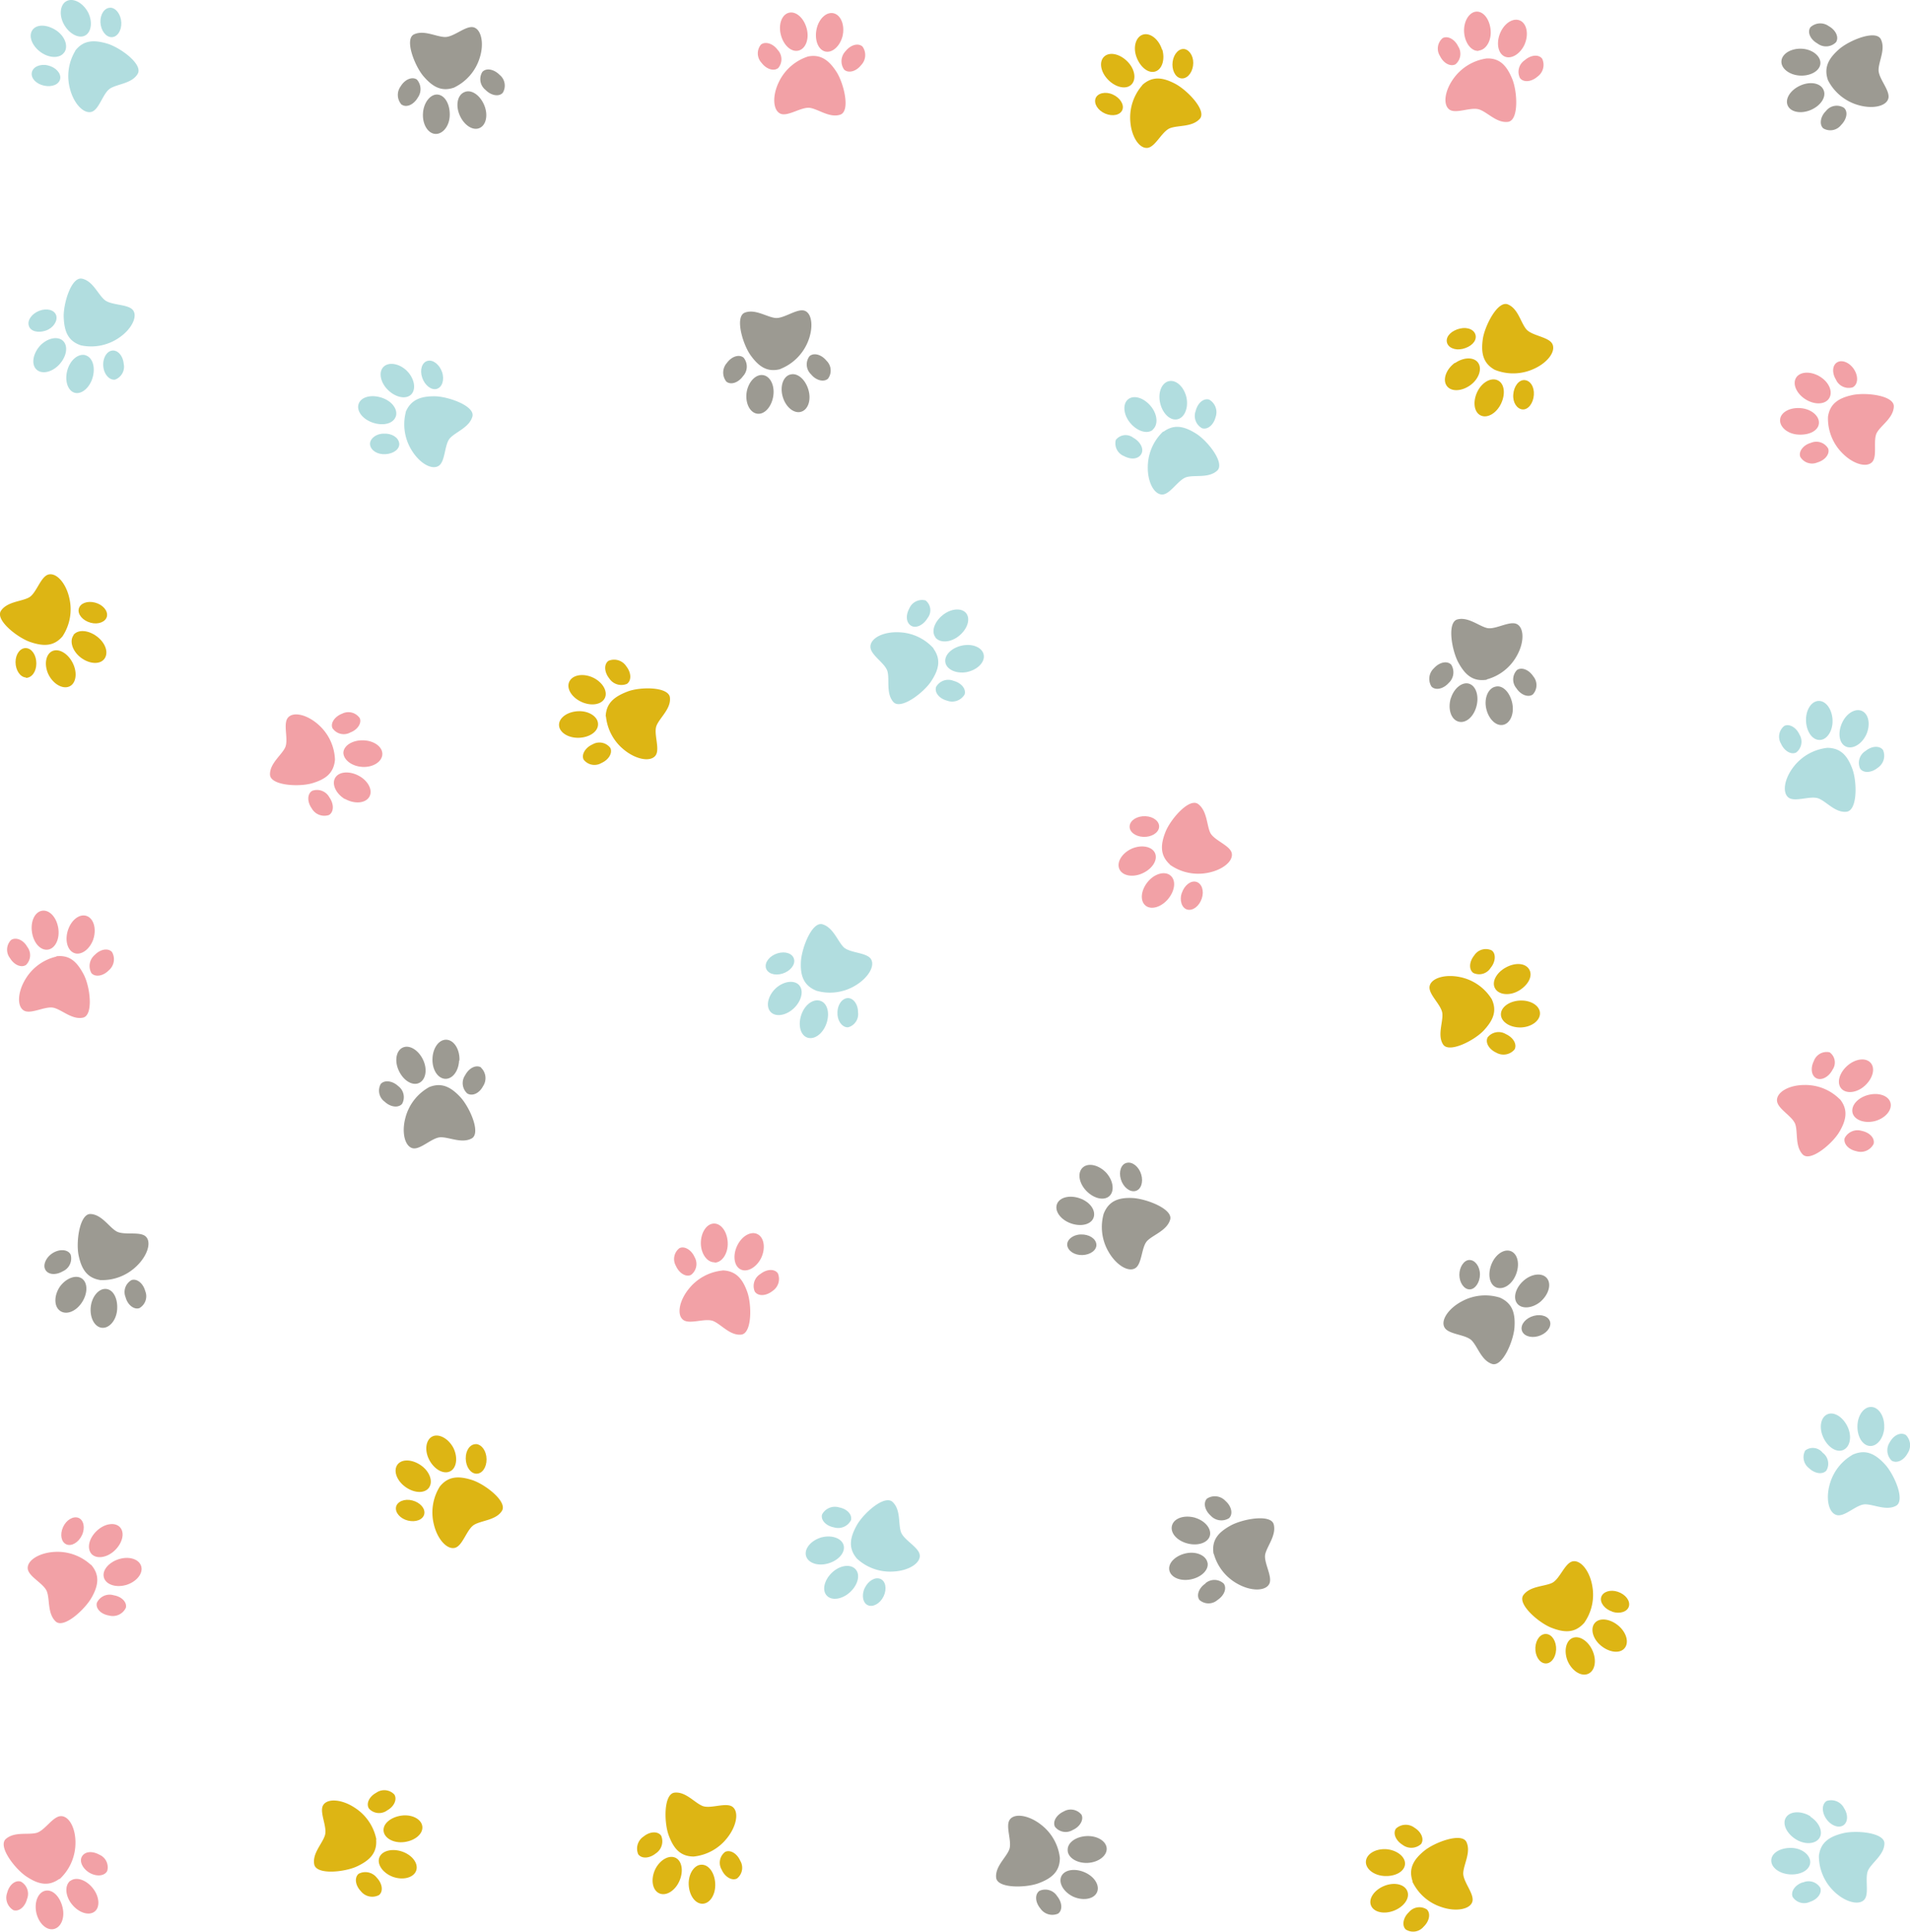 <svg xmlns="http://www.w3.org/2000/svg" viewBox="0 0 264.35 267.27"><defs><style>.cls-1{fill:#f2a1a6;}.cls-2{fill:#9c9a92;}.cls-3{fill:#ddb514;}.cls-4{fill:#b1dddf;}</style></defs><title>motion1_bg_paws</title><g id="レイヤー_2" data-name="レイヤー 2"><g id="レイヤー_1-2" data-name="レイヤー 1"><path class="cls-1" d="M111.79,7.83a6.8,6.8,0,0,0-4,3.53c-.94,1.94-.8,3.92.23,4.37s2.92-1,4.11-.8,2.69,1.41,4.15.94.51-4.35-.51-5.93-2.18-2.5-4-2.11Z"/><path class="cls-1" d="M119.37,6.44c-.59-.53-1.64-.24-2.34.64a2,2,0,0,0-.19,2.56c.6.53,1.65.25,2.34-.63a2,2,0,0,0,.19-2.57Z"/><path class="cls-1" d="M110.52,7c1-.25,1.52-1.64,1.12-3.09s-1.5-2.41-2.48-2.14-1.46,1.64-1.08,3.08,1.45,2.4,2.44,2.15Z"/><path class="cls-1" d="M107.63,6.9c-.66-.9-1.73-1.21-2.32-.72a1.91,1.91,0,0,0,.09,2.51c.67.89,1.7,1.21,2.31.72a1.88,1.88,0,0,0-.08-2.51Z"/><path class="cls-1" d="M116.61,5c.34-1.46-.19-2.87-1.18-3.15s-2.07.68-2.4,2.12.15,2.85,1.12,3.14,2.09-.66,2.46-2.11Z"/><path class="cls-1" d="M161.89,119.62a6.78,6.78,0,0,0,5.17,1.16c2.13-.37,3.65-1.63,3.42-2.73s-2.52-1.79-3-2.88-.42-3-1.65-3.92-3.84,2.11-4.53,3.87-.77,3.23.63,4.5Z"/><path class="cls-1" d="M156.35,114.27c-.09.79.76,1.47,1.88,1.52s2.1-.54,2.19-1.33-.75-1.48-1.88-1.53-2.11.54-2.19,1.34Z"/><path class="cls-1" d="M162,121.14c-.78-.66-2.21-.28-3.16.89s-1.08,2.61-.3,3.26,2.19.23,3.14-.92,1.11-2.57.32-3.23Z"/><path class="cls-1" d="M163.56,123.55c-.35,1,0,2.11.77,2.3s1.64-.47,2-1.53,0-2.09-.76-2.31-1.65.48-2,1.54Z"/><path class="cls-1" d="M156.75,117.37c-1.37.57-2.21,1.82-1.86,2.79s1.75,1.29,3.12.72,2.22-1.78,1.89-2.74-1.74-1.32-3.15-.77Z"/><path class="cls-1" d="M253,57.69a6.77,6.77,0,0,0,1.92,4.94c1.49,1.56,3.39,2.12,4.18,1.31s.07-3.08.69-4.12,2.25-2,2.32-3.56-3.89-2-5.74-1.6-3.1,1.16-3.37,3Z"/><path class="cls-1" d="M254.31,50.11c-.7.37-.8,1.45-.21,2.41a1.93,1.93,0,0,0,2.32,1.07c.71-.37.81-1.45.23-2.41s-1.63-1.45-2.34-1.07Z"/><path class="cls-1" d="M251.74,58.6c.11-1-1-2-2.5-2.13s-2.78.56-2.87,1.57,1,2,2.51,2.09,2.76-.52,2.86-1.53Z"/><path class="cls-1" d="M250.64,61.27c-1.07.3-1.74,1.2-1.48,1.93a1.89,1.89,0,0,0,2.38.78c1.06-.31,1.73-1.16,1.49-1.91a1.89,1.89,0,0,0-2.39-.8Z"/><path class="cls-1" d="M252,52.18c-1.25-.83-2.76-.82-3.36,0s-.09,2.17,1.14,3,2.72.85,3.33,0,.12-2.19-1.11-3Z"/><path class="cls-1" d="M205.74,8.09a6.82,6.82,0,0,0-4.54,2.74c-1.28,1.74-1.51,3.7-.58,4.34s3-.45,4.18,0,2.39,1.88,3.91,1.69,1.31-4.18.59-5.93S207.63,8,205.74,8.09Z"/><path class="cls-1" d="M213.44,8.12c-.48-.63-1.56-.53-2.41.21a1.93,1.93,0,0,0-.66,2.47c.48.63,1.56.55,2.41-.19a2,2,0,0,0,.66-2.49Z"/><path class="cls-1" d="M204.64,7c1-.07,1.8-1.33,1.67-2.83s-1-2.64-2-2.56S202.53,3,202.64,4.48s1,2.63,2,2.56Z"/><path class="cls-1" d="M201.81,6.41c-.47-1-1.48-1.51-2.15-1.13a1.9,1.9,0,0,0-.36,2.47c.48,1,1.44,1.51,2.14,1.15a1.89,1.89,0,0,0,.37-2.49Z"/><path class="cls-1" d="M211,6.17c.6-1.37.34-2.86-.58-3.31s-2.16.28-2.76,1.64-.37,2.82.53,3.29,2.18-.26,2.81-1.62Z"/><path class="cls-1" d="M100,175.79a6.81,6.81,0,0,0-4.66,2.53c-1.36,1.67-1.68,3.62-.78,4.3s3.07-.31,4.18.17,2.29,2,3.82,1.87,1.5-4.11.87-5.89-1.54-2.94-3.43-3Z"/><path class="cls-1" d="M107.66,176.18c-.45-.65-1.54-.61-2.42.09a1.94,1.94,0,0,0-.77,2.44c.45.66,1.54.62,2.42-.07a2,2,0,0,0,.77-2.46Z"/><path class="cls-1" d="M98.92,174.69c1,0,1.86-1.25,1.8-2.75s-.9-2.68-1.92-2.65S97,170.55,97,172s.86,2.67,1.88,2.65Z"/><path class="cls-1" d="M96.13,173.93c-.43-1-1.41-1.58-2.1-1.23a1.9,1.9,0,0,0-.48,2.45c.44,1,1.37,1.58,2.08,1.25a1.89,1.89,0,0,0,.5-2.47Z"/><path class="cls-1" d="M105.32,174.11c.66-1.33.47-2.83-.43-3.33s-2.17.18-2.83,1.51-.5,2.8.38,3.31,2.18-.15,2.88-1.49Z"/><path class="cls-1" d="M8.24,260a6.82,6.82,0,0,0,2.2-4.82c.08-2.16-.85-3.91-2-3.9S6.2,253.33,5,253.61s-3-.2-4.18.82,1.28,4.18,2.86,5.22,3,1.42,4.53.31Z"/><path class="cls-1" d="M1.86,264.29c.76.24,1.6-.45,1.88-1.54a1.93,1.93,0,0,0-.85-2.41c-.76-.25-1.61.43-1.89,1.52a2,2,0,0,0,.86,2.43Z"/><path class="cls-1" d="M9.74,260.21c-.81.63-.73,2.11.22,3.28s2.34,1.6,3.13,1,.68-2.09-.25-3.25-2.3-1.62-3.1-1Z"/><path class="cls-1" d="M12.43,259.14c1,.55,2.07.41,2.41-.28a1.89,1.89,0,0,0-1.1-2.25c-1-.55-2-.44-2.4.26s.12,1.71,1.09,2.27Z"/><path class="cls-1" d="M5,264.52c.28,1.47,1.33,2.55,2.35,2.4S9,265.48,8.68,264s-1.29-2.55-2.3-2.42S4.73,263,5,264.52Z"/><path class="cls-1" d="M7.82,132.35a6.77,6.77,0,0,0-4.29,3.11c-1.12,1.84-1.19,3.82-.2,4.37s3-.71,4.16-.38,2.54,1.67,4,1.35,1-4.28.08-6-1.91-2.7-3.79-2.49Z"/><path class="cls-1" d="M15.5,131.72c-.54-.59-1.61-.4-2.39.41a2,2,0,0,0-.45,2.52c.54.58,1.61.41,2.4-.4a2,2,0,0,0,.44-2.53Z"/><path class="cls-1" d="M6.64,131.39c1-.15,1.67-1.48,1.42-3s-1.25-2.55-2.25-2.38-1.62,1.49-1.38,3,1.2,2.53,2.21,2.38Z"/><path class="cls-1" d="M3.77,131c-.56-1-1.6-1.37-2.24-.94a1.9,1.9,0,0,0-.15,2.5c.57.95,1.56,1.38,2.22.95A1.89,1.89,0,0,0,3.77,131Z"/><path class="cls-1" d="M12.9,130c.48-1.42.1-2.87-.86-3.25s-2.12.46-2.61,1.87-.13,2.84.81,3.23,2.15-.44,2.66-1.85Z"/><path class="cls-1" d="M46.36,105.09a6.77,6.77,0,0,0-2.25-4.79c-1.6-1.45-3.53-1.88-4.26-1s.14,3.08-.4,4.16-2.12,2.19-2.08,3.71,4,1.74,5.83,1.2,3-1.37,3.16-3.26Z"/><path class="cls-1" d="M45.54,112.76c.68-.42.7-1.51.05-2.43a1.94,1.94,0,0,0-2.39-.91c-.68.42-.71,1.5-.06,2.42a2,2,0,0,0,2.4.92Z"/><path class="cls-1" d="M47.52,104.11c0,1,1.15,1.92,2.65,2s2.73-.75,2.75-1.77-1.16-1.87-2.64-1.91-2.72.71-2.76,1.73Z"/><path class="cls-1" d="M48.44,101.36c1.05-.37,1.65-1.31,1.35-2a1.91,1.91,0,0,0-2.43-.62c-1,.38-1.65,1.28-1.35,2a1.88,1.88,0,0,0,2.43.63Z"/><path class="cls-1" d="M47.74,110.53c1.3.74,2.8.63,3.35-.24s-.06-2.18-1.35-2.91-2.77-.66-3.32.19,0,2.19,1.32,3Z"/><path class="cls-1" d="M254.66,152.12a6.73,6.73,0,0,0-4.92-2c-2.16,0-3.86,1-3.8,2.16s2.2,2.16,2.55,3.32-.05,3,1,4.12,4.12-1.48,5.08-3.11,1.26-3.07.07-4.54Z"/><path class="cls-1" d="M259.31,158.27c.21-.77-.52-1.57-1.63-1.8a2,2,0,0,0-2.37,1c-.2.77.52,1.58,1.62,1.81a2,2,0,0,0,2.38-1Z"/><path class="cls-1" d="M254.84,150.61c.67.77,2.15.62,3.26-.39s1.48-2.41.8-3.17-2.12-.57-3.23.41-1.5,2.38-.83,3.15Z"/><path class="cls-1" d="M253.63,148a1.73,1.73,0,0,0-.4-2.4,1.88,1.88,0,0,0-2.19,1.21c-.5,1-.33,2.06.38,2.39s1.71-.21,2.21-1.2Z"/><path class="cls-1" d="M259.39,155.14c1.45-.35,2.47-1.46,2.28-2.47s-1.53-1.54-3-1.2-2.47,1.42-2.29,2.42,1.52,1.57,3,1.25Z"/><path class="cls-1" d="M12.55,216.49a6.82,6.82,0,0,0-5-1.77c-2.15.12-3.82,1.19-3.71,2.32s2.28,2.06,2.67,3.21.07,3,1.18,4.08,4.06-1.64,5-3.31,1.15-3.11-.09-4.53Z"/><path class="cls-1" d="M17.42,222.45c.18-.77-.58-1.55-1.69-1.73a1.94,1.94,0,0,0-2.33,1.06c-.18.78.57,1.56,1.68,1.74a2,2,0,0,0,2.34-1.07Z"/><path class="cls-1" d="M12.66,215c.7.75,2.17.54,3.25-.51s1.38-2.47.68-3.2-2.15-.49-3.22.54S12,214.22,12.66,215Z"/><path class="cls-1" d="M11.35,212.39c.47-1,.23-2.1-.49-2.38s-1.69.28-2.14,1.29-.25,2.07.47,2.38,1.7-.28,2.16-1.29Z"/><path class="cls-1" d="M17.38,219.32c1.44-.4,2.42-1.55,2.18-2.55s-1.58-1.48-3-1.08-2.42,1.5-2.2,2.5,1.58,1.51,3,1.13Z"/><path class="cls-2" d="M152.76,167.91a6.78,6.78,0,0,0,.65,5.26c1.06,1.87,2.76,2.89,3.72,2.29s.83-3,1.69-3.82,2.69-1.41,3.13-2.88-3.28-2.9-5.17-3-3.29.36-4,2.11Z"/><path class="cls-2" d="M155.94,160.89c-.78.18-1.13,1.21-.81,2.28s1.22,1.8,2,1.62,1.14-1.21.82-2.29-1.23-1.8-2-1.61Z"/><path class="cls-2" d="M151.35,168.48c.36-1-.48-2.18-1.9-2.68s-2.83-.14-3.17.82.52,2.14,1.92,2.64,2.8.18,3.15-.78Z"/><path class="cls-2" d="M149.62,170.8c-1.11,0-2,.74-1.91,1.5s1,1.39,2.11,1.35,2-.7,1.92-1.49-1-1.39-2.12-1.36Z"/><path class="cls-2" d="M153.15,162.31c-1-1.1-2.46-1.47-3.25-.81s-.63,2.08.37,3.18,2.42,1.49,3.21.86.66-2.09-.33-3.23Z"/><path class="cls-2" d="M168,215a6.8,6.8,0,0,0,3.3,4.15c1.88,1.05,3.86,1,4.37,0s-.83-3-.55-4.14,1.55-2.61,1.17-4.09-4.31-.77-6,.17-2.62,2-2.33,3.89Z"/><path class="cls-2" d="M167.06,207.34c-.56.56-.33,1.62.51,2.37a2,2,0,0,0,2.54.34c.57-.57.35-1.63-.5-2.38a2,2,0,0,0-2.55-.33Z"/><path class="cls-2" d="M167.12,216.21c-.2-1-1.55-1.61-3-1.29s-2.49,1.35-2.28,2.35,1.56,1.55,3,1.25,2.49-1.31,2.29-2.31Z"/><path class="cls-2" d="M166.85,219.09c-.93.6-1.3,1.66-.84,2.28a1.89,1.89,0,0,0,2.5,0c.93-.61,1.32-1.62.86-2.26a1.89,1.89,0,0,0-2.52-.06Z"/><path class="cls-2" d="M165.44,210c-1.44-.42-2.88,0-3.21,1s.56,2.1,2,2.52,2.85,0,3.19-.94-.53-2.13-2-2.58Z"/><path class="cls-2" d="M13.83,177.11a6.83,6.83,0,0,0,5-1.86c1.58-1.47,2.16-3.36,1.36-4.15s-3.08-.12-4.11-.75-2-2.29-3.53-2.38-2.06,3.87-1.67,5.72,1.12,3.12,3,3.42Z"/><path class="cls-2" d="M6.27,175.66c.36.71,1.44.81,2.41.24a1.94,1.94,0,0,0,1.1-2.31c-.36-.71-1.44-.82-2.41-.26S5.9,175,6.27,175.66Z"/><path class="cls-2" d="M14.72,178.34c-1-.12-2,1-2.16,2.48s.52,2.78,1.53,2.89,2-1,2.12-2.48-.47-2.76-1.49-2.89Z"/><path class="cls-2" d="M17.38,179.48c.28,1.08,1.18,1.76,1.91,1.51a1.89,1.89,0,0,0,.81-2.36c-.29-1.07-1.14-1.76-1.89-1.52a1.89,1.89,0,0,0-.83,2.37Z"/><path class="cls-2" d="M8.3,178c-.84,1.23-.85,2.74,0,3.36s2.17.12,3-1.1.89-2.71.08-3.33S9.18,176.81,8.3,178Z"/><path class="cls-2" d="M207.62,179.55a6.79,6.79,0,0,0-5.27.49c-1.91,1-3,2.67-2.41,3.65s2.94.92,3.77,1.8,1.33,2.73,2.78,3.22,3-3.19,3.12-5.08-.26-3.3-2-4.08Z"/><path class="cls-2" d="M214.55,182.93c-.17-.78-1.18-1.16-2.27-.87s-1.83,1.16-1.67,1.94,1.17,1.18,2.26.88,1.84-1.17,1.68-1.95Z"/><path class="cls-2" d="M207.09,178.13c1,.38,2.2-.42,2.74-1.83s.22-2.82-.72-3.19-2.16.45-2.7,1.84-.26,2.79.68,3.18Z"/><path class="cls-2" d="M204.83,176.33c0-1.11-.68-2-1.45-2s-1.41,1-1.4,2.07.64,2,1.42,2,1.43-1,1.43-2.07Z"/><path class="cls-2" d="M213.2,180.11c1.14-1,1.55-2.42.92-3.23s-2.07-.69-3.2.27-1.56,2.38-.95,3.19,2.07.72,3.23-.23Z"/><path class="cls-2" d="M59.37,150.43a6.79,6.79,0,0,0-3.25,4.19c-.57,2.08-.08,4,1,4.25s2.69-1.52,3.9-1.52,2.9.89,4.25.17-.28-4.37-1.58-5.75-2.59-2.06-4.34-1.34Z"/><path class="cls-2" d="M66.58,147.69c-.68-.41-1.66.06-2.19,1.06a1.93,1.93,0,0,0,.28,2.54c.68.42,1.66,0,2.18-1a2,2,0,0,0-.27-2.56Z"/><path class="cls-2" d="M58,149.84c.93-.43,1.2-1.88.54-3.24s-1.91-2.09-2.82-1.65-1.15,1.88-.51,3.22,1.86,2.1,2.79,1.67Z"/><path class="cls-2" d="M55.11,150.27c-.81-.76-1.93-.87-2.42-.28a1.89,1.89,0,0,0,.55,2.44c.81.76,1.89.89,2.41.3a1.9,1.9,0,0,0-.54-2.46Z"/><path class="cls-2" d="M63.59,146.74c.07-1.49-.71-2.78-1.73-2.88s-1.91,1-2,2.52.66,2.77,1.68,2.88,1.93-1,2-2.52Z"/><path class="cls-2" d="M205.78,94a6.76,6.76,0,0,0,4.16-3.28c1.06-1.88,1-3.86,0-4.37s-3,.82-4.14.54-2.6-1.57-4.08-1.19-.79,4.31.14,6,2,2.63,3.89,2.35Z"/><path class="cls-2" d="M198.13,95c.56.56,1.62.33,2.37-.5a2,2,0,0,0,.35-2.54c-.56-.57-1.62-.35-2.38.49a2,2,0,0,0-.34,2.55Z"/><path class="cls-2" d="M207,95c-1,.19-1.62,1.54-1.31,3s1.35,2.5,2.35,2.29,1.56-1.55,1.26-3S208,94.75,207,95Z"/><path class="cls-2" d="M209.88,95.23c.6.93,1.66,1.31,2.27.85a1.89,1.89,0,0,0,.06-2.5c-.61-.93-1.62-1.32-2.26-.87a1.88,1.88,0,0,0-.07,2.52Z"/><path class="cls-2" d="M200.79,96.61c-.42,1.43,0,2.87,1,3.21s2.11-.55,2.53-2,0-2.85-.93-3.2-2.13.52-2.59,2Z"/><path class="cls-2" d="M253,11.1a6.8,6.8,0,0,0,4.06,3.4c2.06.64,4,.22,4.29-.87S260,10.9,260,9.69s1-2.87.32-4.25-4.38.13-5.8,1.38S252.38,9.33,253,11.1Z"/><path class="cls-2" d="M250.55,3.8c-.43.67,0,1.66,1,2.22a1.94,1.94,0,0,0,2.56-.18c.43-.66,0-1.66-1-2.22a2,2,0,0,0-2.57.18Z"/><path class="cls-2" d="M252.4,12.48c-.4-1-1.85-1.26-3.22-.65s-2.16,1.83-1.76,2.76,1.84,1.21,3.21.62,2.16-1.79,1.77-2.73Z"/><path class="cls-2" d="M252.72,15.36c-.79.77-.94,1.89-.37,2.4a1.89,1.89,0,0,0,2.46-.46c.79-.79,1-1.86.39-2.39a1.88,1.88,0,0,0-2.48.45Z"/><path class="cls-2" d="M249.5,6.75c-1.49-.12-2.81.61-2.94,1.63s1,1.95,2.45,2.07,2.79-.57,2.93-1.57-.95-2-2.44-2.13Z"/><path class="cls-2" d="M62.93,12.07a6.74,6.74,0,0,0,3.44-4c.67-2,.26-4-.82-4.29s-2.75,1.39-4,1.34-2.86-1-4.24-.37.08,4.38,1.31,5.81,2.49,2.19,4.27,1.54Z"/><path class="cls-2" d="M55.61,14.48c.66.45,1.66,0,2.23-1A2,2,0,0,0,57.69,11c-.67-.44-1.67,0-2.24.95a2,2,0,0,0,.16,2.56Z"/><path class="cls-2" d="M64.31,12.73c-1,.38-1.29,1.83-.69,3.21s1.81,2.18,2.74,1.78,1.23-1.82.65-3.19-1.76-2.19-2.7-1.8Z"/><path class="cls-2" d="M67.19,12.43c.77.8,1.88,1,2.4.4a1.91,1.91,0,0,0-.44-2.47c-.78-.79-1.85-1-2.39-.41a1.89,1.89,0,0,0,.43,2.48Z"/><path class="cls-2" d="M58.55,15.57c-.14,1.48.58,2.81,1.6,2.95s2-.95,2.09-2.42-.54-2.8-1.54-3-2,.93-2.15,2.43Z"/><path class="cls-2" d="M108,51.05a6.83,6.83,0,0,0,3.79-3.71c.84-2,.61-4-.44-4.35s-2.87,1.14-4.06,1-2.76-1.27-4.19-.74-.32,4.37.79,5.91,2.28,2.39,4.11,1.91Z"/><path class="cls-2" d="M100.53,52.8c.62.5,1.65.16,2.31-.76a1.94,1.94,0,0,0,.07-2.56c-.62-.5-1.65-.17-2.31.74a2,2,0,0,0-.07,2.58Z"/><path class="cls-2" d="M109.35,51.82c-1,.3-1.44,1.71-1,3.14s1.6,2.33,2.57,2,1.39-1.71.94-3.12-1.56-2.34-2.54-2Z"/><path class="cls-2" d="M112.25,51.79c.69.86,1.78,1.12,2.35.6a1.89,1.89,0,0,0-.22-2.49c-.7-.86-1.75-1.14-2.34-.62a1.88,1.88,0,0,0,.21,2.51Z"/><path class="cls-2" d="M103.36,54.14c-.27,1.47.33,2.85,1.33,3.08s2-.77,2.3-2.23-.28-2.83-1.27-3.07-2.06.75-2.36,2.22Z"/><path class="cls-2" d="M146.69,257.07a6.76,6.76,0,0,0-2.61-4.61c-1.7-1.33-3.66-1.62-4.32-.7s.37,3.06-.09,4.18-1.95,2.33-1.8,3.85,4.14,1.43,5.91.76,2.9-1.59,2.91-3.48Z"/><path class="cls-2" d="M146.44,264.77c.65-.47.58-1.55-.13-2.42a1.94,1.94,0,0,0-2.45-.73c-.65.47-.6,1.55.12,2.42a2,2,0,0,0,2.46.73Z"/><path class="cls-2" d="M147.77,256c0,1,1.28,1.83,2.78,1.75s2.67-1,2.62-2-1.29-1.78-2.78-1.71-2.66.91-2.62,1.93Z"/><path class="cls-2" d="M148.48,253.19c1-.44,1.55-1.43,1.2-2.11a1.91,1.91,0,0,0-2.47-.44c-1,.46-1.55,1.4-1.2,2.11a1.88,1.88,0,0,0,2.47.44Z"/><path class="cls-2" d="M148.47,262.39c1.35.63,2.84.41,3.32-.5s-.22-2.16-1.56-2.79-2.81-.46-3.3.43.19,2.18,1.54,2.86Z"/><path class="cls-3" d="M60.87,205.68a6.78,6.78,0,0,0-.82,5.24c.5,2.1,1.86,3.54,2.94,3.23s1.62-2.62,2.68-3.21,3-.62,3.8-1.9-2.35-3.7-4.15-4.27-3.27-.56-4.45.91Z"/><path class="cls-3" d="M65.86,199.81c-.8,0-1.42.85-1.4,2s.67,2.06,1.46,2.09,1.43-.84,1.42-2-.69-2.07-1.48-2.1Z"/><path class="cls-3" d="M59.36,205.85c.61-.83.14-2.24-1.09-3.1s-2.68-.92-3.27-.09-.1,2.2,1.11,3.07,2.64.94,3.25.12Z"/><path class="cls-3" d="M57.06,207.6c-1.07-.28-2.11.16-2.25.92s.58,1.61,1.66,1.87,2.08-.13,2.25-.9-.58-1.62-1.66-1.89Z"/><path class="cls-3" d="M62.79,200.41c-.66-1.33-2-2.09-2.91-1.68s-1.17,1.83-.52,3.16,1.92,2.11,2.86,1.72,1.2-1.83.57-3.2Z"/><path class="cls-3" d="M96,256.87a6.76,6.76,0,0,0,4.64-2.57c1.34-1.68,1.65-3.64.74-4.31s-3.07.34-4.18-.13-2.32-2-3.84-1.83-1.47,4.12-.81,5.9,1.56,2.92,3.45,2.94Z"/><path class="cls-3" d="M88.33,256.55c.46.65,1.55.6,2.43-.11a2,2,0,0,0,.75-2.45c-.46-.65-1.55-.61-2.42.1a2,2,0,0,0-.76,2.46Z"/><path class="cls-3" d="M97.09,258c-1,0-1.84,1.27-1.77,2.77s.92,2.67,1.94,2.63,1.79-1.28,1.73-2.76-.88-2.67-1.9-2.64Z"/><path class="cls-3" d="M99.89,258.7c.44,1,1.42,1.56,2.11,1.21a1.89,1.89,0,0,0,.45-2.46c-.44-1-1.38-1.57-2.09-1.22a1.88,1.88,0,0,0-.47,2.47Z"/><path class="cls-3" d="M90.7,258.6c-.65,1.34-.45,2.83.46,3.32s2.16-.2,2.81-1.53.48-2.81-.4-3.31-2.19.18-2.87,1.52Z"/><path class="cls-3" d="M195.47,260.32a6.74,6.74,0,0,0,4,3.53c2,.7,4,.34,4.31-.74s-1.34-2.78-1.26-4,1.08-2.84.45-4.23-4.38,0-5.84,1.19-2.23,2.45-1.62,4.23Z"/><path class="cls-3" d="M193.21,253c-.46.65-.05,1.65.91,2.25a2,2,0,0,0,2.56-.11c.46-.65.06-1.66-.9-2.25a2,2,0,0,0-2.57.11Z"/><path class="cls-3" d="M194.79,261.69c-.37-1-1.81-1.32-3.2-.76s-2.22,1.77-1.84,2.71,1.8,1.26,3.18.72,2.22-1.72,1.86-2.67Z"/><path class="cls-3" d="M195,264.57c-.81.75-1,1.86-.44,2.39a1.89,1.89,0,0,0,2.47-.38c.81-.77,1-1.83.46-2.38a1.88,1.88,0,0,0-2.49.37Z"/><path class="cls-3" d="M192.06,255.87c-1.48-.17-2.82.52-3,1.54s.91,2,2.38,2.14,2.81-.48,3-1.48-.89-2-2.38-2.2Z"/><path class="cls-3" d="M206.89,51.17a6.82,6.82,0,0,0,5.3-.09c2-.86,3.16-2.45,2.67-3.47s-2.86-1.13-3.63-2.07-1.12-2.83-2.53-3.42-3.23,3-3.48,4.83,0,3.31,1.67,4.22Z"/><path class="cls-3" d="M200.24,47.27c.1.79,1.08,1.26,2.19,1s1.92-1,1.81-1.81-1.08-1.26-2.18-1-1.93,1-1.82,1.82Z"/><path class="cls-3" d="M207.31,52.63c-.92-.46-2.22.25-2.86,1.61s-.44,2.8.48,3.24,2.18-.29,2.82-1.63.48-2.77-.44-3.22Z"/><path class="cls-3" d="M209.44,54.59c-.09,1.11.52,2,1.29,2.06s1.48-.85,1.56-2-.49-2-1.28-2.06-1.49.85-1.57,2Z"/><path class="cls-3" d="M201.37,50.19c-1.21.88-1.73,2.3-1.16,3.16s2,.83,3.21,0,1.74-2.25,1.19-3.11-2-.87-3.24,0Z"/><path class="cls-3" d="M206.42,138.18a6.76,6.76,0,0,0-4.38-3c-2.11-.43-4,.18-4.18,1.3s1.68,2.57,1.77,3.78-.71,3,.1,4.25,4.34-.55,5.63-1.94,1.9-2.71,1.06-4.41Z"/><path class="cls-3" d="M209.62,145.2c.37-.71-.17-1.65-1.2-2.12a1.94,1.94,0,0,0-2.52.44c-.37.7.16,1.65,1.18,2.12a2,2,0,0,0,2.54-.44Z"/><path class="cls-3" d="M206.92,136.75c.49.9,2,1.07,3.27.33s2-2,1.47-2.93-1.95-1-3.25-.29-2,2-1.49,2.89Z"/><path class="cls-3" d="M206.31,133.91c.71-.85.76-2,.13-2.42a1.9,1.9,0,0,0-2.4.7c-.7.86-.77,1.94-.14,2.42a1.87,1.87,0,0,0,2.41-.7Z"/><path class="cls-3" d="M210.38,142.16c1.49,0,2.73-.88,2.76-1.91s-1.16-1.84-2.64-1.82-2.73.84-2.77,1.86,1.14,1.86,2.65,1.87Z"/><path class="cls-3" d="M8.68,88a6.77,6.77,0,0,0,.92-5.22c-.46-2.11-1.79-3.57-2.89-3.29S5.05,82.1,4,82.67,1,83.23.14,84.5s2.29,3.74,4.08,4.34,3.25.62,4.46-.83Z"/><path class="cls-3" d="M3.59,93.79c.79,0,1.44-.83,1.44-2s-.64-2.08-1.43-2.12-1.45.82-1.45,1.94.64,2.08,1.44,2.13Z"/><path class="cls-3" d="M10.19,87.87c-.62.82-.17,2.23,1,3.12s2.66,1,3.27.15.13-2.2-1.06-3.09-2.62-1-3.25-.18Z"/><path class="cls-3" d="M12.53,86.16c1.07.3,2.11-.12,2.27-.88s-.55-1.61-1.63-1.9-2.09.09-2.27.86.56,1.63,1.63,1.92Z"/><path class="cls-3" d="M6.67,93.24C7.3,94.59,8.6,95.37,9.55,95s1.2-1.81.57-3.16S8.24,89.69,7.3,90.06s-1.24,1.81-.63,3.18Z"/><path class="cls-3" d="M158.1,11.79a6.78,6.78,0,0,0-1.66,5c.15,2.15,1.26,3.8,2.38,3.67s2-2.33,3.16-2.74,3-.13,4.06-1.26-1.72-4-3.41-4.88-3.13-1.09-4.53.18Z"/><path class="cls-3" d="M164,6.8c-.78-.17-1.54.61-1.7,1.72s.33,2.15,1.11,2.31,1.54-.6,1.71-1.72S164.75,7,164,6.8Z"/><path class="cls-3" d="M156.58,11.71c.74-.72.5-2.18-.58-3.24s-2.49-1.33-3.21-.61-.45,2.15.6,3.2,2.46,1.36,3.19.65Z"/><path class="cls-3" d="M154,13.07c-1-.45-2.1-.19-2.37.54s.32,1.68,1.34,2.11,2.08.21,2.37-.52S155,13.51,154,13.07Z"/><path class="cls-3" d="M160.84,6.9c-.43-1.43-1.6-2.38-2.59-2.13s-1.46,1.62-1,3,1.56,2.38,2.55,2.15,1.48-1.61,1.07-3.06Z"/><path class="cls-3" d="M52.09,254.5a6.77,6.77,0,0,0-3-4.39c-1.8-1.19-3.78-1.31-4.36-.35s.61,3,.24,4.18-1.75,2.48-1.48,4,4.25,1.09,5.95.28,2.77-1.82,2.62-3.7Z"/><path class="cls-3" d="M52.47,262.19c.6-.51.45-1.59-.33-2.4a2,2,0,0,0-2.51-.53c-.6.52-.46,1.6.32,2.41a2,2,0,0,0,2.52.52Z"/><path class="cls-3" d="M53.09,253.35c.12,1,1.42,1.72,2.91,1.51s2.58-1.16,2.45-2.17S57,251,55.54,251.21s-2.57,1.12-2.45,2.14Z"/><path class="cls-3" d="M53.57,250.49c1-.53,1.43-1.56,1-2.21a1.92,1.92,0,0,0-2.5-.23c-1,.54-1.43,1.52-1,2.19a1.89,1.89,0,0,0,2.51.25Z"/><path class="cls-3" d="M54.3,259.65c1.39.53,2.86.19,3.27-.75s-.4-2.14-1.78-2.67-2.84-.22-3.26.7.37,2.16,1.77,2.72Z"/><path class="cls-3" d="M83.87,99.13a6.78,6.78,0,0,0,2.55,4.65c1.68,1.35,3.64,1.66,4.31.75s-.33-3.06.15-4.17,2-2.31,1.84-3.84S88.6,95,86.83,95.69s-2.93,1.55-3,3.44Z"/><path class="cls-3" d="M84.22,91.43c-.65.46-.6,1.55.1,2.43a2,2,0,0,0,2.45.76c.65-.46.61-1.55-.09-2.43a2,2,0,0,0-2.46-.76Z"/><path class="cls-3" d="M82.77,100.18c0-1-1.25-1.85-2.75-1.78s-2.68.92-2.65,1.93,1.28,1.8,2.76,1.75,2.67-.87,2.64-1.9Z"/><path class="cls-3" d="M82,103c-1,.44-1.57,1.42-1.22,2.1a1.89,1.89,0,0,0,2.46.47c1-.44,1.57-1.38,1.23-2.09A1.89,1.89,0,0,0,82,103Z"/><path class="cls-3" d="M82.16,93.79c-1.34-.66-2.83-.46-3.33.45s.2,2.16,1.53,2.82,2.8.49,3.31-.4-.17-2.18-1.51-2.87Z"/><path class="cls-3" d="M219.2,224.62a6.76,6.76,0,0,0,1.18-5.17c-.36-2.12-1.62-3.65-2.72-3.42s-1.79,2.51-2.89,3-3,.42-3.92,1.65,2.1,3.84,3.86,4.53,3.22.78,4.49-.61Z"/><path class="cls-3" d="M213.84,230.15c.79.09,1.47-.76,1.53-1.88s-.53-2.11-1.33-2.19-1.48.74-1.54,1.87.54,2.11,1.34,2.2Z"/><path class="cls-3" d="M220.72,224.56c-.66.78-.28,2.22.89,3.16s2.61,1.1,3.25.31.24-2.19-.9-3.13-2.58-1.12-3.24-.34Z"/><path class="cls-3" d="M223.14,223c1.05.35,2.11,0,2.31-.76s-.47-1.64-1.53-2-2.09,0-2.31.74.47,1.66,1.53,2Z"/><path class="cls-3" d="M216.94,229.75c.57,1.38,1.82,2.22,2.79,1.87s1.29-1.74.73-3.12-1.78-2.23-2.74-1.9-1.32,1.75-.78,3.15Z"/><path class="cls-4" d="M113,137.08a6.78,6.78,0,0,0,5.26-.65c1.87-1.06,2.88-2.76,2.29-3.72s-3-.83-3.82-1.69-1.42-2.68-2.88-3.13-2.9,3.28-3,5.17.36,3.29,2.11,4Z"/><path class="cls-4" d="M106,133.91c.19.77,1.21,1.13,2.29.8s1.8-1.22,1.61-2-1.2-1.14-2.28-.81-1.8,1.22-1.62,2Z"/><path class="cls-4" d="M113.59,138.49c-1-.36-2.19.48-2.68,1.9s-.14,2.83.82,3.17,2.14-.51,2.64-1.91.18-2.8-.78-3.16Z"/><path class="cls-4" d="M115.91,140.22c0,1.11.73,2,1.5,1.91a1.89,1.89,0,0,0,1.34-2.11c0-1.11-.7-2-1.48-1.92s-1.4,1-1.36,2.12Z"/><path class="cls-4" d="M107.42,136.69c-1.1,1-1.47,2.47-.82,3.26s2.09.62,3.19-.37,1.49-2.43.86-3.22-2.09-.66-3.23.33Z"/><path class="cls-4" d="M252.92,103.47a6.84,6.84,0,0,0-4.64,2.57c-1.34,1.69-1.64,3.65-.73,4.32s3.06-.34,4.18.13,2.32,2,3.84,1.82,1.46-4.12.81-5.9-1.57-2.92-3.46-2.94Z"/><path class="cls-4" d="M260.62,103.78c-.46-.64-1.55-.59-2.42.12a1.93,1.93,0,0,0-.75,2.45c.46.64,1.54.6,2.42-.11a2,2,0,0,0,.75-2.46Z"/><path class="cls-4" d="M251.86,102.38c1,0,1.84-1.27,1.77-2.77s-.93-2.67-1.94-2.63-1.79,1.28-1.73,2.77.88,2.66,1.9,2.63Z"/><path class="cls-4" d="M249.06,101.65c-.44-1-1.42-1.56-2.11-1.21a1.89,1.89,0,0,0-.45,2.46c.45,1,1.38,1.56,2.09,1.22a1.88,1.88,0,0,0,.47-2.47Z"/><path class="cls-4" d="M258.25,101.74c.65-1.34.44-2.84-.46-3.33s-2.17.2-2.81,1.54-.48,2.81.41,3.3,2.18-.17,2.86-1.51Z"/><path class="cls-4" d="M251.74,256.79a6.82,6.82,0,0,0,2.07,4.88c1.54,1.51,3.46,2,4.21,1.17s0-3.08.57-4.14,2.19-2.1,2.22-3.63-3.95-1.88-5.79-1.41-3.06,1.25-3.28,3.13Z"/><path class="cls-4" d="M252.85,249.16c-.69.39-.75,1.48-.14,2.42s1.67,1.4,2.36,1,.76-1.47.15-2.41a2,2,0,0,0-2.37-1Z"/><path class="cls-4" d="M250.54,257.73c.08-1-1.06-2-2.56-2.05s-2.76.64-2.83,1.66,1.09,1.91,2.58,2,2.74-.6,2.81-1.62Z"/><path class="cls-4" d="M249.52,260.44c-1.06.33-1.7,1.25-1.42,2a1.89,1.89,0,0,0,2.4.7c1.05-.34,1.7-1.21,1.43-1.95a1.89,1.89,0,0,0-2.41-.72Z"/><path class="cls-4" d="M250.57,251.3c-1.27-.78-2.77-.73-3.36.12s0,2.17,1.24,3,2.74.77,3.33-.06.05-2.19-1.21-3Z"/><path class="cls-4" d="M118.55,215.6a6.76,6.76,0,0,0,5,1.84c2.16-.08,3.84-1.13,3.75-2.25s-2.25-2.1-2.62-3.26,0-3-1.12-4.1-4.09,1.58-5,3.24-1.19,3.09,0,4.53Z"/><path class="cls-4" d="M113.77,209.56c-.19.78.56,1.56,1.66,1.77a2,2,0,0,0,2.35-1c.19-.78-.55-1.57-1.66-1.77a2,2,0,0,0-2.35,1Z"/><path class="cls-4" d="M118.41,217.12c-.69-.76-2.16-.57-3.25.46s-1.42,2.45-.73,3.19,2.14.52,3.23-.49,1.44-2.41.75-3.16Z"/><path class="cls-4" d="M119.68,219.72c-.48,1-.25,2.1.46,2.39s1.69-.26,2.16-1.26.29-2.07-.44-2.39-1.7.26-2.18,1.26Z"/><path class="cls-4" d="M113.76,212.69c-1.44.39-2.44,1.52-2.22,2.52s1.56,1.51,3,1.13,2.44-1.47,2.24-2.46-1.56-1.54-3-1.19Z"/><path class="cls-4" d="M11.19,47.78a6.79,6.79,0,0,0,5.21-1c1.8-1.18,2.69-3,2-3.87s-3-.63-3.93-1.42-1.6-2.58-3.09-2.93S8.74,42,8.82,43.92s.58,3.26,2.37,3.86Z"/><path class="cls-4" d="M4,45.1c.24.76,1.29,1,2.34.64S8,44.41,7.78,43.65,6.5,42.59,5.44,43,3.73,44.34,4,45.1Z"/><path class="cls-4" d="M11.86,49.15c-1-.29-2.14.63-2.54,2.08s.06,2.83,1,3.11,2.09-.67,2.5-2.1,0-2.8-1-3.09Z"/><path class="cls-4" d="M14.3,50.71c.1,1.11.87,1.93,1.63,1.81a1.9,1.9,0,0,0,1.19-2.2c-.11-1.11-.83-1.92-1.61-1.81s-1.32,1.1-1.21,2.2Z"/><path class="cls-4" d="M5.59,47.78c-1,1.07-1.3,2.56-.59,3.3s2.12.48,3.15-.59,1.32-2.52.63-3.27-2.13-.51-3.19.56Z"/><path class="cls-4" d="M56.17,57a6.8,6.8,0,0,0,.77,5.24c1.11,1.86,2.83,2.83,3.78,2.21s.76-3,1.59-3.86,2.66-1.48,3.07-2.95S62,54.84,60.14,54.83s-3.28.44-4,2.2Z"/><path class="cls-4" d="M59.17,49.93c-.77.21-1.1,1.24-.74,2.31s1.25,1.77,2,1.57,1.12-1.24.76-2.31-1.27-1.77-2-1.57Z"/><path class="cls-4" d="M54.78,57.64c.33-1-.54-2.17-2-2.63s-2.83-.08-3.15.89.57,2.12,2,2.59,2.8.12,3.14-.85Z"/><path class="cls-4" d="M53.1,60c-1.11,0-2,.78-1.88,1.55s1,1.36,2.15,1.29,2-.75,1.88-1.53-1-1.37-2.15-1.31Z"/><path class="cls-4" d="M56.43,51.43c-1-1.08-2.5-1.41-3.28-.74s-.57,2.1.45,3.17,2.46,1.44,3.23.79.61-2.11-.4-3.22Z"/><path class="cls-4" d="M256.53,201.21a6.79,6.79,0,0,0-3.29,4.16c-.59,2.07-.12,4,1,4.26s2.7-1.49,3.91-1.49,2.89.92,4.25.21-.24-4.37-1.53-5.76-2.57-2.09-4.32-1.38Z"/><path class="cls-4" d="M263.76,198.54c-.68-.42-1.66,0-2.2,1a2,2,0,0,0,.25,2.55c.68.42,1.66,0,2.2-1a2,2,0,0,0-.25-2.56Z"/><path class="cls-4" d="M255.13,200.61c.94-.42,1.22-1.88.57-3.23s-1.89-2.12-2.81-1.69-1.16,1.87-.53,3.22,1.84,2.12,2.77,1.7Z"/><path class="cls-4" d="M252.26,201a1.73,1.73,0,0,0-2.41-.31,1.91,1.91,0,0,0,.53,2.45c.81.77,1.88.91,2.4.32a1.88,1.88,0,0,0-.52-2.46Z"/><path class="cls-4" d="M260.78,197.56c.09-1.49-.68-2.79-1.7-2.89s-1.92,1-2,2.5.64,2.77,1.65,2.89,1.95-1,2.06-2.5Z"/><path class="cls-4" d="M10.41,7.06a6.73,6.73,0,0,0-.72,5.25c.54,2.08,1.93,3.49,3,3.16s1.56-2.65,2.61-3.26,3-.68,3.76-2-2.43-3.65-4.24-4.18-3.28-.5-4.42,1Z"/><path class="cls-4" d="M15.26,1.07c-.79,0-1.4.89-1.36,2s.72,2.05,1.52,2.07,1.41-.88,1.37-2-.73-2.06-1.53-2.08Z"/><path class="cls-4" d="M8.9,7.25C9.49,6.41,9,5,7.74,4.18s-2.7-.86-3.27,0,0,2.21,1.18,3.05,2.66.89,3.25,0Z"/><path class="cls-4" d="M6.63,9.05c-1.08-.26-2.1.21-2.23,1S5,11.61,6.1,11.85s2.08-.17,2.23-.94S7.71,9.3,6.63,9.05Z"/><path class="cls-4" d="M12.21,1.75C11.52.42,10.2-.31,9.27.12S8.13,2,8.81,3.3s2,2.06,2.9,1.65,1.16-1.85.5-3.2Z"/><path class="cls-4" d="M129.19,89.69a6.74,6.74,0,0,0-4.81-2.21c-2.15-.09-3.91.82-3.91,2s2.08,2.27,2.37,3.45-.22,3,.79,4.18,4.2-1.26,5.24-2.84,1.43-3,.32-4.53Z"/><path class="cls-4" d="M133.5,96.09c.25-.76-.44-1.6-1.53-1.89a1.93,1.93,0,0,0-2.41.84c-.25.76.42,1.61,1.51,1.9a2,2,0,0,0,2.43-.85Z"/><path class="cls-4" d="M129.45,88.19c.63.81,2.11.74,3.28-.21s1.61-2.33,1-3.12-2.09-.69-3.25.24-1.63,2.29-1,3.09Z"/><path class="cls-4" d="M128.39,85.5a1.73,1.73,0,0,0-.28-2.42,1.91,1.91,0,0,0-2.25,1.09c-.55,1-.44,2,.25,2.41s1.72-.12,2.28-1.08Z"/><path class="cls-4" d="M133.75,93c1.46-.28,2.55-1.32,2.41-2.34s-1.45-1.63-2.91-1.36-2.54,1.27-2.42,2.28,1.43,1.66,2.92,1.42Z"/><path class="cls-4" d="M161,59.69a6.8,6.8,0,0,0-2.14,4.85c-.06,2.15.88,3.89,2,3.88s2.24-2.12,3.41-2.42,3,.17,4.17-.86S167.15,61,165.55,60s-3-1.38-4.53-.26Z"/><path class="cls-4" d="M167.35,55.29c-.76-.23-1.59.46-1.86,1.56a1.94,1.94,0,0,0,.88,2.4c.76.24,1.6-.45,1.87-1.54a2,2,0,0,0-.89-2.42Z"/><path class="cls-4" d="M159.52,59.46c.8-.65.71-2.12-.26-3.28s-2.35-1.57-3.13-.93-.66,2.11.28,3.25,2.31,1.6,3.11,1Z"/><path class="cls-4" d="M156.84,60.56a1.72,1.72,0,0,0-2.41.31,1.89,1.89,0,0,0,1.13,2.23c1,.54,2,.42,2.4-.29s-.14-1.71-1.12-2.25Z"/><path class="cls-4" d="M164.23,55.09c-.29-1.46-1.36-2.53-2.37-2.37s-1.61,1.46-1.32,2.92,1.31,2.53,2.32,2.39,1.64-1.46,1.37-2.94Z"/></g></g></svg>